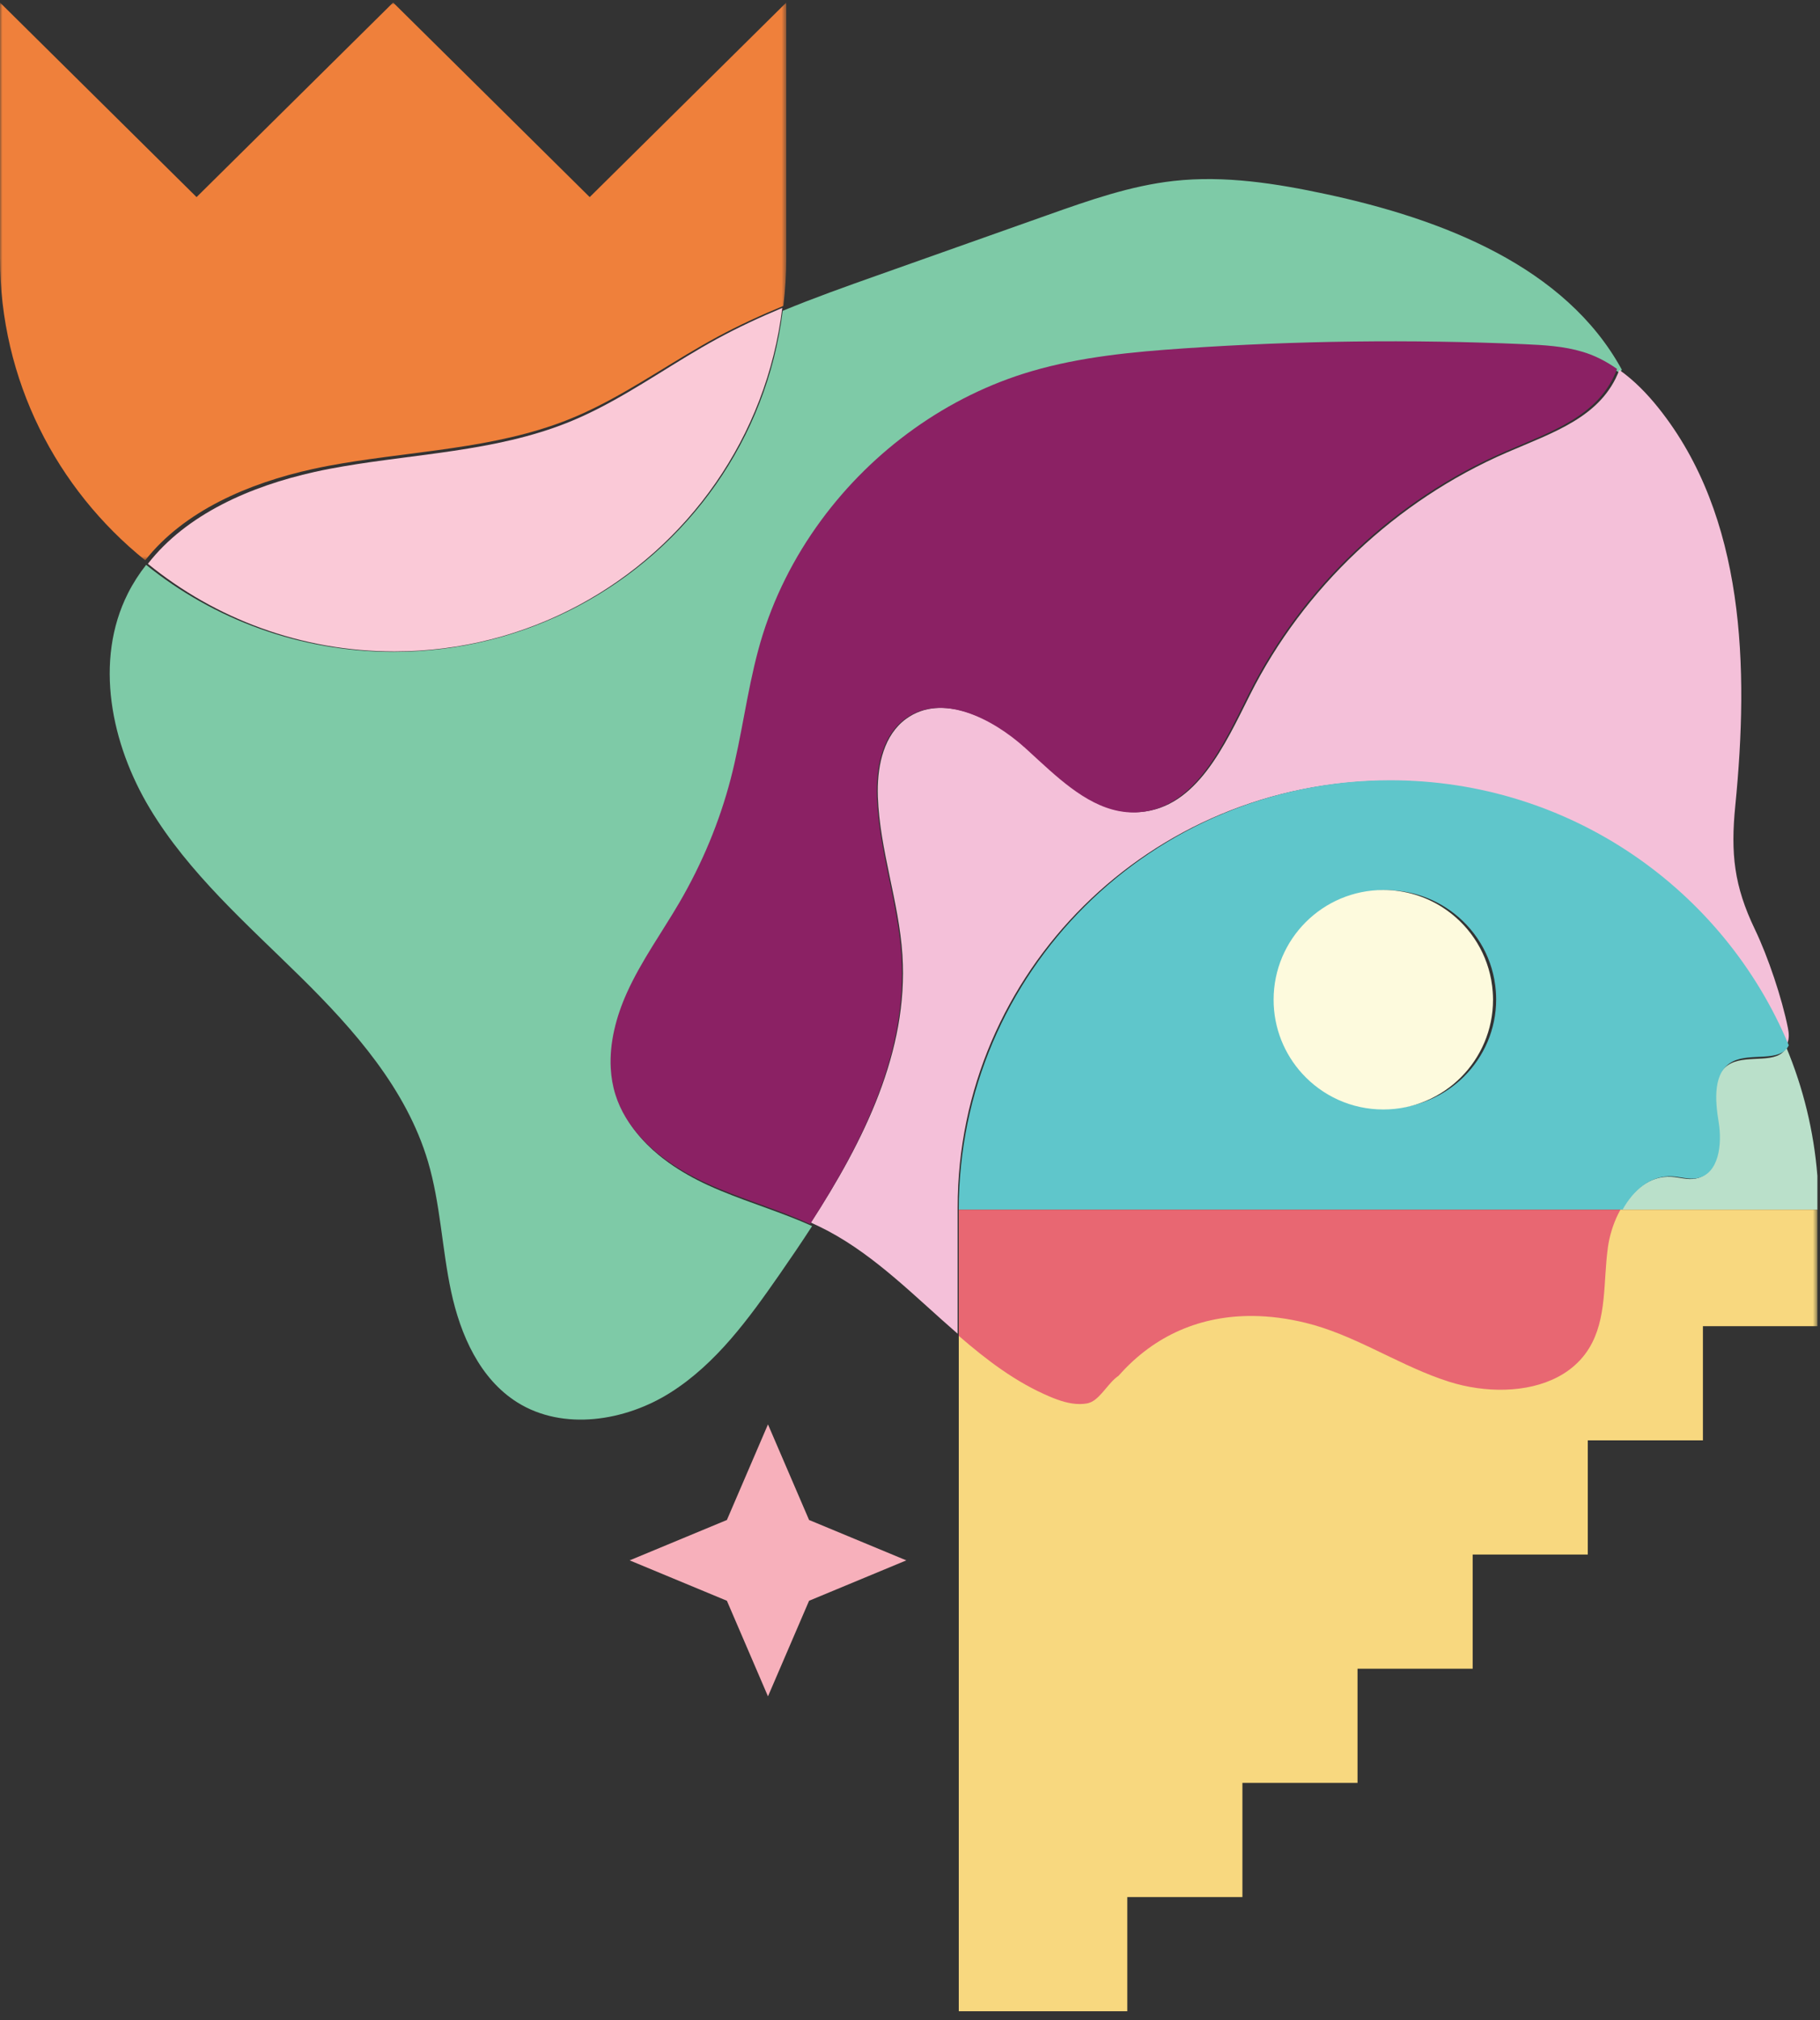 <?xml version="1.0" encoding="UTF-8"?>
<svg width="383px" height="425px" viewBox="0 0 383 425" version="1.1" xmlns="http://www.w3.org/2000/svg" xmlns:xlink="http://www.w3.org/1999/xlink">
    <rect x="0" y="0" width="383" height="425" fill="#333333" stroke="none"/>
    <title>IL</title>
    <defs>
        <polygon id="path-1" points="0 0 165.462 0 165.462 117.346 0 117.346"></polygon>
        <polygon id="path-3" points="0 423.608 382.452 423.608 382.452 1.004 0 1.004"></polygon>
    </defs>
    <g id="Chronnect" stroke="none" stroke-width="1" fill="none" fill-rule="evenodd">
        <g id="About" transform="translate(-941, -608)">
            <g id="IL" transform="translate(941, 608.534)">
                <path d="M92.351,94.358 C100.558,93.274 108.683,91.93 116.442,89.339 C108.683,91.93 100.558,93.274 92.351,94.358" id="Fill-1" fill="#FFFFFF"></path>
                <path d="M116.31,89.388 C116.398,89.356 116.486,89.323 116.575,89.291 C116.486,89.322 116.398,89.356 116.31,89.388" id="Fill-3" fill="#FFFFFF"></path>
                <path d="M333.265,74.282 C333.882,74.399 334.492,74.53 335.096,74.677 C335.842,74.857 336.569,75.062 337.28,75.286 C336.569,75.062 335.842,74.857 335.096,74.677 C334.492,74.53 333.882,74.399 333.265,74.282" id="Fill-5" fill="#FFFFFF"></path>
                <path d="M30.114,117.377 C38.329,107.074 51.928,101.314 65.44,98.373 C51.928,101.314 38.329,107.074 30.114,117.377 C44.374,128.715 62.564,135.514 82.383,135.514 C96.517,135.514 109.82,132.055 121.461,125.961 C109.82,132.055 96.517,135.514 82.384,135.514 C62.564,135.514 44.374,128.715 30.114,117.377" id="Fill-7" fill="#FFFFFF"></path>
                <path d="M249.086,72.789 C238.306,73.536 227.463,74.571 217.096,77.635 C199.319,82.889 183.584,94.413 172.655,109.415 C183.584,94.413 199.319,82.889 217.096,77.635 C227.463,74.571 238.306,73.536 249.087,72.789 C273.014,71.134 297.034,70.831 320.995,71.884 C323.074,71.976 325.17,72.081 327.242,72.315 C325.17,72.081 323.074,71.976 320.995,71.884 C297.034,70.831 273.014,71.134 249.086,72.789" id="Fill-9" fill="#FFFFFF"></path>
                <path d="M314.088,205.781 C314.171,206.112 314.241,206.447 314.298,206.785 C314.241,206.447 314.171,206.112 314.088,205.781" id="Fill-11" fill="#FFFFFF"></path>
                <path d="M268.018,209.518 C268.018,196.921 278.227,186.709 290.822,186.709 C295.366,186.709 299.596,188.044 303.151,190.335 C299.595,188.044 295.366,186.709 290.822,186.709 C278.227,186.709 268.017,196.921 268.017,209.518 C268.017,215.423 270.261,220.803 273.942,224.854 C270.261,220.803 268.018,215.423 268.018,209.518" id="Fill-13" fill="#FFFFFF"></path>
                <path d="M142.954,189.379 C142.491,190.167 142.017,190.949 141.537,191.728 C142.017,190.949 142.491,190.167 142.954,189.379 C147.722,181.272 151.412,172.542 153.789,163.468 C156.119,154.573 157.189,145.385 159.606,136.518 C157.189,145.384 156.119,154.573 153.788,163.468 C151.411,172.541 147.722,181.272 142.954,189.379" id="Fill-15" fill="#FFFFFF"></path>
                <path d="M314.228,209.796 C314.228,209.12 314.2,208.452 314.157,207.789 C314.2,208.452 314.228,209.12 314.228,209.796" id="Fill-17" fill="#FFFFFF"></path>
                <path d="M125.476,85.324 C134.134,80.982 142.139,75.345 150.695,70.753 C155.214,68.328 159.88,66.2 164.625,64.244 L164.625,64.244 C159.88,66.2 155.213,68.327 150.694,70.753 C142.138,75.345 134.134,80.981 125.476,85.324" id="Fill-19" fill="#FFFFFF"></path>
                <path d="M228.869,294.117 C231.091,293.138 232.689,290.362 234.892,289.098 C232.689,290.362 231.091,293.138 228.869,294.117" id="Fill-21" fill="#FFFFFF"></path>
                <path d="M234.892,289.098 C242.497,280.088 252.273,275.948 262.998,276.05 C252.273,275.948 242.497,280.088 234.892,289.098" id="Fill-23" fill="#FFFFFF"></path>
                <path d="M334.346,283.498 C333.25,285.345 331.857,286.864 330.254,288.094 C331.857,286.864 333.251,285.345 334.347,283.498 C338.063,277.235 337.236,269.319 338.206,262.044 C338.522,259.674 339.232,257.205 340.292,254.968 C339.232,257.205 338.521,259.674 338.206,262.044 C337.236,269.319 338.063,277.235 334.346,283.498" id="Fill-25" fill="#FFFFFF"></path>
                <path d="M229.932,294.092 C229.893,294.111 229.852,294.124 229.813,294.142 C229.852,294.124 229.893,294.111 229.932,294.092" id="Fill-27" fill="#FFFFFF"></path>
                <path d="M128.527,224.854 C128.225,219.389 129.707,213.783 131.999,208.733 C133.572,205.269 135.504,201.99 137.522,198.755 C135.504,201.99 133.572,205.269 131.999,208.733 C129.707,213.783 128.225,219.389 128.527,224.854" id="Fill-29" fill="#FFFFFF"></path>
                <path d="M226.861,295.12 C224.807,295.137 222.752,294.211 220.838,293.113 C222.752,294.211 224.807,295.137 226.861,295.12" id="Fill-31" fill="#FFFFFF"></path>
                <path d="M139.53,242.922 C139.859,243.264 140.193,243.6 140.534,243.926 C140.193,243.6 139.859,243.264 139.53,242.922" id="Fill-33" fill="#FFFFFF"></path>
                <path d="M135.514,239.911 C135.172,239.582 134.839,239.246 134.511,238.907 C134.839,239.246 135.172,239.582 135.514,239.911" id="Fill-35" fill="#FFFFFF"></path>
                <path d="M136.518,239.911 C137.153,240.612 137.824,241.281 138.526,241.918 C137.824,241.281 137.153,240.612 136.518,239.911" id="Fill-37" fill="#FFFFFF"></path>
                <path d="M235.896,170.648 C228.662,169.19 222.562,162.987 216.823,157.598 C222.561,162.987 228.662,169.19 235.896,170.648" id="Fill-39" fill="#FFFFFF"></path>
                <path d="M236.899,170.75 C236.561,170.705 236.227,170.634 235.896,170.546 C236.227,170.634 236.561,170.705 236.899,170.75" id="Fill-41" fill="#FFFFFF"></path>
                <path d="M184.722,166.784 C185.1,178.218 189.016,189.253 189.716,200.67 C189.718,200.701 189.718,200.731 189.72,200.762 C189.718,200.731 189.718,200.701 189.716,200.67 C189.016,189.253 185.1,178.218 184.722,166.784 C184.71,166.401 184.702,166.016 184.701,165.629 C184.702,166.016 184.71,166.401 184.722,166.784" id="Fill-43" fill="#FFFFFF"></path>
                <g id="Group-47">
                    <mask id="mask-2" fill="white">
                        <use xlink:href="#path-1"></use>
                    </mask>
                    <g id="Clip-46"></g>
                    <path d="M30.559,117.346 C38.758,106.934 52.332,101.113 65.818,98.141 C66.938,97.895 68.057,97.665 69.172,97.457 C76.774,96.037 84.532,95.213 92.219,94.155 C100.504,93.016 108.705,91.603 116.536,88.881 C116.623,88.85 116.711,88.822 116.797,88.792 C116.886,88.761 116.974,88.727 117.063,88.695 C117.984,88.367 118.901,88.023 119.812,87.656 C121.883,86.822 123.906,85.889 125.893,84.888 C134.507,80.55 142.471,74.918 150.984,70.331 C155.48,67.908 160.123,65.782 164.844,63.828 L164.844,63.828 C165.249,60.542 165.462,57.198 165.462,53.803 L165.462,-0 L124.096,40.935 L82.731,-0 L41.365,40.935 L-0,-0 L-0,53.803 C-0,79.45 11.912,102.335 30.559,117.346 L30.559,117.346 L30.559,117.346 Z" id="Fill-45" fill="#EF803B" mask="url(#mask-2)"></path>
                </g>
                <path d="M140.712,244.072 C140.301,243.777 139.897,243.475 139.499,243.166 C139.212,242.944 138.928,242.719 138.649,242.49 C137.779,241.776 136.948,241.024 136.162,240.237 C136.144,240.219 136.125,240.201 136.106,240.183 C135.818,239.892 135.537,239.594 135.262,239.293 C132.858,236.671 130.966,233.669 129.894,230.257 C129.326,228.451 129.016,226.598 128.914,224.729 C128.62,219.376 130.062,213.885 132.293,208.939 C133.824,205.545 135.704,202.333 137.669,199.164 C139.085,196.88 140.545,194.617 141.951,192.325 C142.43,191.544 142.903,190.759 143.366,189.968 C148.128,181.835 151.813,173.077 154.187,163.974 C156.514,155.05 157.583,145.831 159.997,136.936 C160.137,136.423 160.279,135.91 160.427,135.4 C163.113,126.174 167.511,117.493 173.227,109.753 C184.138,94.975 199.849,83.624 217.598,78.448 C227.948,75.43 238.774,74.41 249.538,73.675 C273.428,72.044 297.411,71.747 321.334,72.784 C323.41,72.874 325.503,72.978 327.572,73.208 C329.641,73.438 331.686,73.795 333.665,74.392 C334.23,74.562 334.79,74.752 335.344,74.964 C336.029,75.226 336.695,75.524 337.348,75.848 C338.589,76.465 339.774,77.184 340.907,77.983 C340.931,77.922 340.961,77.866 340.983,77.804 L341.296,77.244 C329.418,55.502 303.502,45.556 279.112,40.32 C268.558,38.055 257.717,36.337 246.986,37.533 C237.868,38.548 229.134,41.633 220.494,44.694 C208.555,48.925 196.616,53.156 184.676,57.387 C177.978,59.761 171.263,62.145 164.703,64.863 L164.703,64.863 L164.703,64.863 L164.704,64.863 C161.385,91.804 144.843,114.689 121.702,126.966 C110.112,133.116 96.867,136.607 82.796,136.607 C63.062,136.607 44.953,129.745 30.755,118.304 C30.755,118.304 30.754,118.304 30.754,118.304 L30.754,118.304 C29.296,120.158 28.003,122.151 26.917,124.306 C19.777,138.471 23.366,156 31.556,169.596 C39.746,183.194 51.948,193.857 63.276,205.026 C74.604,216.195 85.538,228.618 90.052,243.807 C92.697,252.711 92.993,262.126 94.94,271.204 C96.889,280.283 100.96,289.561 108.882,294.518 C118.507,300.539 131.569,298.488 141.152,292.402 C150.736,286.315 157.575,276.889 164.033,267.602 C166.35,264.271 168.661,260.873 170.901,257.414 C164.667,254.588 158.033,252.629 151.697,249.995 C150.792,249.618 149.893,249.228 149.002,248.82 C146.135,247.506 143.304,245.929 140.712,244.072" id="Fill-48" fill="#7ECAA7"></path>
                <path d="M164.625,64.244 L164.625,64.244 L164.625,64.244 Z" id="Fill-50" fill="#7ECAA7"></path>
                <path d="M125.9,85.429 C123.924,86.436 121.913,87.374 119.853,88.214 C118.948,88.583 118.037,88.929 117.121,89.259 C117.032,89.291 116.945,89.325 116.856,89.356 C116.771,89.387 116.684,89.415 116.597,89.446 C108.811,92.184 100.658,93.605 92.421,94.751 C84.778,95.815 77.065,96.644 69.507,98.073 C68.399,98.283 67.286,98.513 66.173,98.761 C52.765,101.751 39.27,107.606 31.118,118.08 C45.269,129.606 63.32,136.518 82.988,136.518 C97.013,136.518 110.213,133.001 121.766,126.807 C144.83,114.438 161.317,91.384 164.625,64.244 C159.931,66.21 155.315,68.348 150.845,70.785 C142.382,75.401 134.463,81.065 125.9,85.429" id="Fill-52" fill="#FAC9D7"></path>
                <path d="M116.312,89.384 C116.399,89.353 116.486,89.325 116.572,89.295 C116.486,89.325 116.399,89.353 116.312,89.384" id="Fill-54" fill="#FAC9D7"></path>
                <path d="M125.476,85.324 C123.443,86.38 121.374,87.363 119.254,88.243 C118.323,88.63 117.385,88.993 116.442,89.339 C117.385,88.993 118.323,88.63 119.254,88.243 C121.374,87.363 123.443,86.38 125.476,85.324" id="Fill-56" fill="#FAC9D7"></path>
                <path d="M92.351,94.358 C84.752,95.423 77.081,96.253 69.567,97.684 C68.464,97.894 67.358,98.125 66.252,98.373 C67.358,98.125 68.464,97.894 69.566,97.684 C77.081,96.253 84.751,95.423 92.351,94.358" id="Fill-58" fill="#FAC9D7"></path>
                <path d="M121.461,126.48 C144.689,114.177 161.294,91.242 164.625,64.244 L164.625,64.244 C161.293,91.242 144.689,114.176 121.461,126.48" id="Fill-60" fill="#FAC9D7"></path>
                <path d="M292.226,163.722 C330.021,163.722 362.412,186.606 376.041,219.136 C376.074,219.067 376.11,218.999 376.141,218.925 C376.554,217.93 376.46,216.803 376.25,215.748 C374.999,209.482 372.066,200.746 369.295,194.978 C364.902,185.831 364.175,179.029 365.175,168.949 C368.051,139.968 367.271,108.145 349.019,85.305 C346.627,82.312 343.898,79.497 340.771,77.293 C337.037,87.206 326.89,90.418 317.052,94.684 C293.805,104.763 274.333,123.133 263.046,145.633 C257.75,156.189 251.825,169.428 239.95,170.296 C239.065,170.361 238.198,170.351 237.346,170.274 C236.852,170.229 236.364,170.158 235.88,170.07 C235.808,170.057 235.735,170.047 235.664,170.034 C228.492,168.633 222.443,162.675 216.753,157.498 C216.51,157.277 216.269,157.058 216.027,156.841 C209.032,150.538 198.264,145.15 190.659,150.718 C186.07,154.079 184.694,160.208 184.712,165.924 C184.713,166.305 184.72,166.684 184.733,167.061 C185.125,178.309 189.18,189.165 189.906,200.398 C189.908,200.428 189.908,200.458 189.91,200.488 C191.179,220.616 181.829,239.435 170.648,256.686 C171.863,257.236 173.068,257.811 174.248,258.438 C184.494,263.894 192.729,272.454 201.524,280.063 L201.524,253.498 C201.524,203.916 242.133,163.722 292.226,163.722" id="Fill-62" fill="#F4C0D9"></path>
                <path d="M189.697,200.624 C189.695,200.593 189.695,200.563 189.693,200.533 C188.968,189.27 184.92,178.383 184.53,167.104 C184.517,166.726 184.509,166.346 184.508,165.964 C184.489,160.233 185.864,154.086 190.444,150.717 C198.036,145.133 208.785,150.536 215.768,156.856 C216.009,157.074 216.25,157.294 216.492,157.515 C222.172,162.706 228.21,168.681 235.37,170.085 C235.441,170.099 235.514,170.108 235.586,170.121 C236.069,170.21 236.556,170.281 237.05,170.326 C237.899,170.403 238.765,170.414 239.648,170.349 C251.502,169.478 257.417,156.203 262.704,145.617 C273.97,123.056 293.408,104.635 316.614,94.528 C326.435,90.251 336.565,87.03 340.292,77.09 L340.292,77.09 L340.292,77.09 C340.292,77.09 340.292,77.09 340.292,77.09 L340.292,77.09 C339.159,76.289 337.975,75.567 336.736,74.949 C336.084,74.624 335.418,74.326 334.734,74.062 C334.181,73.85 333.621,73.659 333.057,73.488 C331.08,72.89 329.037,72.533 326.971,72.302 C324.904,72.071 322.813,71.967 320.74,71.877 C296.842,70.837 272.885,71.135 249.021,72.77 C238.268,73.507 227.454,74.53 217.115,77.556 C199.384,82.744 183.691,94.124 172.791,108.94 C167.082,116.7 162.688,125.403 160.005,134.652 C159.857,135.164 159.715,135.678 159.576,136.192 C157.165,145.11 156.097,154.352 153.773,163.298 C151.401,172.424 147.719,181.205 142.963,189.359 C142.5,190.152 142.028,190.938 141.549,191.722 C140.145,194.019 138.686,196.288 137.271,198.578 C135.309,201.755 133.431,204.975 131.902,208.377 C129.673,213.336 128.232,218.841 128.526,224.207 C128.628,226.081 128.938,227.939 129.505,229.75 C130.576,233.17 132.466,236.18 134.867,238.809 C135.142,239.111 135.422,239.409 135.711,239.7 C135.729,239.719 135.748,239.737 135.767,239.756 C136.552,240.545 137.382,241.297 138.25,242.014 C138.529,242.244 138.813,242.469 139.1,242.691 C139.497,243.001 139.9,243.305 140.311,243.6 C142.9,245.462 145.728,247.042 148.593,248.36 C149.482,248.769 150.381,249.16 151.285,249.538 C157.613,252.178 164.241,254.143 170.469,256.976 C181.63,239.677 190.963,220.807 189.697,200.624" id="Fill-64" fill="#8B2164"></path>
                <path d="M138.526,241.918 C138.856,242.259 139.191,242.592 139.53,242.922 C139.191,242.592 138.856,242.259 138.526,241.918" id="Fill-66" fill="#8B2164"></path>
                <path d="M333.265,74.282 C331.309,73.776 329.288,73.473 327.242,73.278 C329.288,73.474 331.309,73.776 333.265,74.282" id="Fill-68" fill="#8B2164"></path>
                <path d="M135.542,239.938 C135.524,239.92 135.505,239.902 135.486,239.883 C135.505,239.902 135.524,239.92 135.542,239.938" id="Fill-70" fill="#8B2164"></path>
                <path d="M341.296,77.293 L341.296,77.293 C340.017,76.542 338.68,75.866 337.28,75.286 C338.68,75.866 340.017,76.542 341.296,77.293" id="Fill-72" fill="#8B2164"></path>
                <path d="M141.537,191.728 C140.219,194.082 138.85,196.407 137.522,198.755 C138.85,196.407 140.22,194.082 141.537,191.728" id="Fill-74" fill="#8B2164"></path>
                <path d="M140.534,243.926 C143.139,245.814 145.985,247.418 148.867,248.754 C149.762,249.169 150.666,249.566 151.575,249.949 C150.666,249.566 149.762,249.169 148.867,248.754 C145.985,247.418 143.139,245.814 140.534,243.926" id="Fill-76" fill="#8B2164"></path>
                <path d="M159.606,136.518 C159.744,136.007 159.883,135.496 160.03,134.986 C162.679,125.788 167.018,117.133 172.655,109.415 C167.018,117.133 162.679,125.788 160.03,134.986 C159.883,135.495 159.744,136.007 159.606,136.518" id="Fill-78" fill="#8B2164"></path>
                <path d="M134.511,238.907 C132.23,236.196 130.435,233.092 129.418,229.565 C128.879,227.697 128.585,225.782 128.488,223.85 C128.585,225.782 128.879,227.697 129.418,229.565 C130.435,233.092 132.23,236.196 134.511,238.907" id="Fill-80" fill="#8B2164"></path>
                <path d="M316.58,94.741 C293.34,104.855 273.874,123.285 262.591,145.86 C257.296,156.451 251.373,169.734 239.502,170.605 C238.618,170.67 237.75,170.66 236.899,170.582 C237.75,170.66 238.618,170.67 239.502,170.605 C251.373,169.734 257.296,156.451 262.591,145.86 C273.874,123.285 293.34,104.855 316.58,94.741 C326.415,90.462 336.559,87.239 340.292,77.293 L340.292,77.293 C336.559,87.239 326.415,90.462 316.58,94.741" id="Fill-82" fill="#8B2164"></path>
                <path d="M190.663,150.961 C186.063,154.424 184.683,160.742 184.701,166.633 C184.683,160.742 186.063,154.424 190.663,150.961 C198.287,145.222 209.082,150.775 216.096,157.271 C216.337,157.495 216.58,157.721 216.823,157.948 C216.58,157.721 216.337,157.495 216.096,157.271 C209.082,150.775 198.287,145.222 190.663,150.961" id="Fill-84" fill="#8B2164"></path>
                <path d="M236.003,170.666 C235.932,170.653 235.859,170.643 235.788,170.63 C235.859,170.643 235.932,170.653 236.003,170.666" id="Fill-86" fill="#8B2164"></path>
                <path d="M189.606,200.762 C190.855,220.896 181.653,239.72 170.648,256.976 C181.653,239.72 190.856,220.896 189.606,200.762" id="Fill-88" fill="#8B2164"></path>
                <path d="M364.211,223.21 C360.081,225.339 360.558,231.226 361.312,235.784 C362.067,240.342 361.398,246.544 356.829,247.424 C355.148,247.749 353.438,247.158 351.728,247.054 C347.165,246.777 343.579,249.86 341.296,253.964 L382.452,253.964 L382.452,246.865 C381.696,237.358 379.439,228.27 375.915,219.835 C374.137,223.499 367.972,221.272 364.211,223.21" id="Fill-90" fill="#BAE0CA"></path>
                <path d="M291.782,186.755 C296.379,186.755 300.658,188.099 304.255,190.405 C309.503,193.77 313.289,199.192 314.462,205.528 C314.546,205.979 314.615,206.434 314.672,206.893 C314.717,207.256 314.753,207.622 314.78,207.991 C314.823,208.561 314.852,209.134 314.852,209.714 L314.852,209.715 C314.852,222.395 304.524,232.674 291.782,232.674 C285.013,232.674 278.925,229.773 274.706,225.152 C270.982,221.074 268.712,215.658 268.712,209.714 C268.712,197.035 279.041,186.755 291.782,186.755 L291.782,186.755 Z M341.449,253.964 C343.757,249.805 347.38,246.682 351.99,246.963 C353.717,247.068 355.445,247.667 357.145,247.338 C361.761,246.446 362.436,240.163 361.674,235.545 C360.912,230.926 360.43,224.962 364.603,222.805 C368.403,220.841 374.631,223.097 376.429,219.385 C362.789,186.649 330.371,163.621 292.544,163.621 C242.409,163.621 201.766,204.069 201.766,253.964 L201.766,253.964 L201.766,253.964 L341.449,253.964 Z" id="Fill-92" fill="#5FC6CB"></path>
                <path d="M268.017,209.797 C268.017,215.774 270.289,221.22 274.015,225.32 C278.239,229.967 284.331,232.884 291.105,232.884 C303.856,232.884 314.193,222.547 314.193,209.797 C314.193,209.213 314.164,208.636 314.121,208.063 C314.094,207.693 314.058,207.325 314.013,206.959 C313.956,206.497 313.887,206.04 313.803,205.587 C312.629,199.215 308.84,193.762 303.588,190.379 C299.989,188.06 295.706,186.709 291.105,186.709 C278.354,186.709 268.017,197.046 268.017,209.797" id="Fill-94" fill="#FDFADD"></path>
                <path d="M314.139,206.785 C314.184,207.117 314.219,207.452 314.247,207.789 C314.219,207.452 314.184,207.117 314.139,206.785" id="Fill-96" fill="#FDFADD"></path>
                <path d="M291.12,232.884 C284.35,232.884 278.261,229.967 274.04,225.32 C278.261,229.967 284.35,232.884 291.12,232.884 C303.863,232.884 314.193,222.548 314.193,209.797 L314.193,209.796 C314.193,222.547 303.863,232.884 291.12,232.884" id="Fill-98" fill="#FDFADD"></path>
                <path d="M314.193,205.781 C313.039,199.472 309.316,194.074 304.155,190.724 C309.315,194.074 313.039,199.472 314.193,205.781" id="Fill-100" fill="#FDFADD"></path>
                <path d="M227.321,295.12 C227.817,295.117 228.313,295.075 228.807,294.988 C229.094,294.937 229.368,294.84 229.633,294.717 C229.673,294.7 229.714,294.686 229.753,294.667 C229.763,294.662 229.774,294.654 229.784,294.649 C231.879,293.572 233.386,290.522 235.464,289.131 C243.134,280.389 252.992,276.372 263.81,276.471 C267.416,276.504 271.128,276.994 274.901,277.92 C284.847,280.358 293.574,286.261 303.198,289.726 C303.84,289.957 304.485,290.177 305.136,290.385 C306.111,290.696 307.113,290.968 308.132,291.199 C315.831,292.941 324.534,292.289 330.44,287.915 C332.095,286.689 333.534,285.176 334.666,283.335 C338.504,277.094 337.65,269.206 338.652,261.955 C338.977,259.594 339.711,257.134 340.805,254.904 C340.961,254.586 341.124,254.272 341.296,253.964 L341.296,253.964 L341.296,253.964 L201.766,253.964 L201.766,280.683 C207.671,285.823 213.827,290.532 221.017,293.572 C223.02,294.419 225.17,295.133 227.321,295.12" id="Fill-102" fill="#E86772"></path>
                <mask id="mask-4" fill="white">
                    <use xlink:href="#path-3"></use>
                </mask>
                <g id="Clip-105"></g>
                <polygon id="Fill-104" fill="#E86772" mask="url(#mask-4)" points="201.766 253.964 341.296 253.964 341.296 253.964"></polygon>
                <polygon id="Fill-106" fill="#F7B0BB" mask="url(#mask-4)" points="161.613 299.136 152.967 319.247 132.503 327.744 152.967 336.242 161.613 356.353 170.261 336.242 190.724 327.744 170.261 319.247"></polygon>
                <path d="M340.512,254.898 C339.42,257.114 338.688,259.558 338.363,261.905 C337.364,269.108 338.216,276.946 334.386,283.148 C333.257,284.976 331.821,286.48 330.169,287.698 C324.275,292.044 315.59,292.692 307.908,290.961 C306.891,290.732 305.891,290.461 304.918,290.152 C304.269,289.946 303.625,289.727 302.984,289.498 C293.381,286.055 284.671,280.19 274.747,277.767 C270.981,276.847 267.277,276.36 263.679,276.327 C252.885,276.229 243.047,280.221 235.393,288.907 C233.32,290.288 231.816,293.32 229.725,294.389 C229.714,294.394 229.705,294.401 229.694,294.407 C229.655,294.426 229.614,294.439 229.575,294.457 C229.31,294.579 229.037,294.675 228.751,294.725 C228.257,294.813 227.762,294.854 227.267,294.857 C225.121,294.87 222.975,294.161 220.976,293.319 C213.802,290.298 207.658,285.619 201.766,280.512 L201.766,422.604 L237.226,422.604 L237.226,398.583 L261.453,398.583 L261.453,374.562 L285.679,374.562 L285.679,350.54 L309.906,350.54 L309.906,326.519 L334.133,326.519 L334.133,302.498 L358.36,302.498 L358.36,278.476 L382.452,278.476 L382.452,253.964 L341.001,253.964 C340.831,254.27 340.667,254.582 340.512,254.898" id="Fill-107" fill="#F8D87F" mask="url(#mask-4)"></path>
                <path d="M303.151,290.101 C293.592,286.567 284.923,280.544 275.044,278.056 C284.923,280.544 293.592,286.567 303.151,290.101" id="Fill-108" fill="#F8D87F" mask="url(#mask-4)"></path>
                <path d="M229.888,294.107 C229.878,294.113 229.868,294.121 229.857,294.126 C229.868,294.121 229.878,294.113 229.888,294.107" id="Fill-109" fill="#F8D87F" mask="url(#mask-4)"></path>
                <path d="M308.17,291.25 C315.791,292.923 324.407,292.296 330.254,288.094 C324.407,292.296 315.791,292.923 308.17,291.25" id="Fill-110" fill="#F8D87F" mask="url(#mask-4)"></path>
                <path d="M264.002,277.052 C267.592,277.075 271.288,277.414 275.044,278.056 C271.288,277.414 267.592,277.075 264.002,277.052" id="Fill-111" fill="#F8D87F" mask="url(#mask-4)"></path>
                <path d="M226.861,295.321 C227.292,295.318 227.723,295.277 228.152,295.189 C228.401,295.138 228.638,295.042 228.869,294.92 C228.638,295.042 228.401,295.138 228.152,295.189 C227.723,295.277 227.292,295.318 226.861,295.321" id="Fill-112" fill="#F8D87F" mask="url(#mask-4)"></path>
            </g>
        </g>
    </g>
</svg>